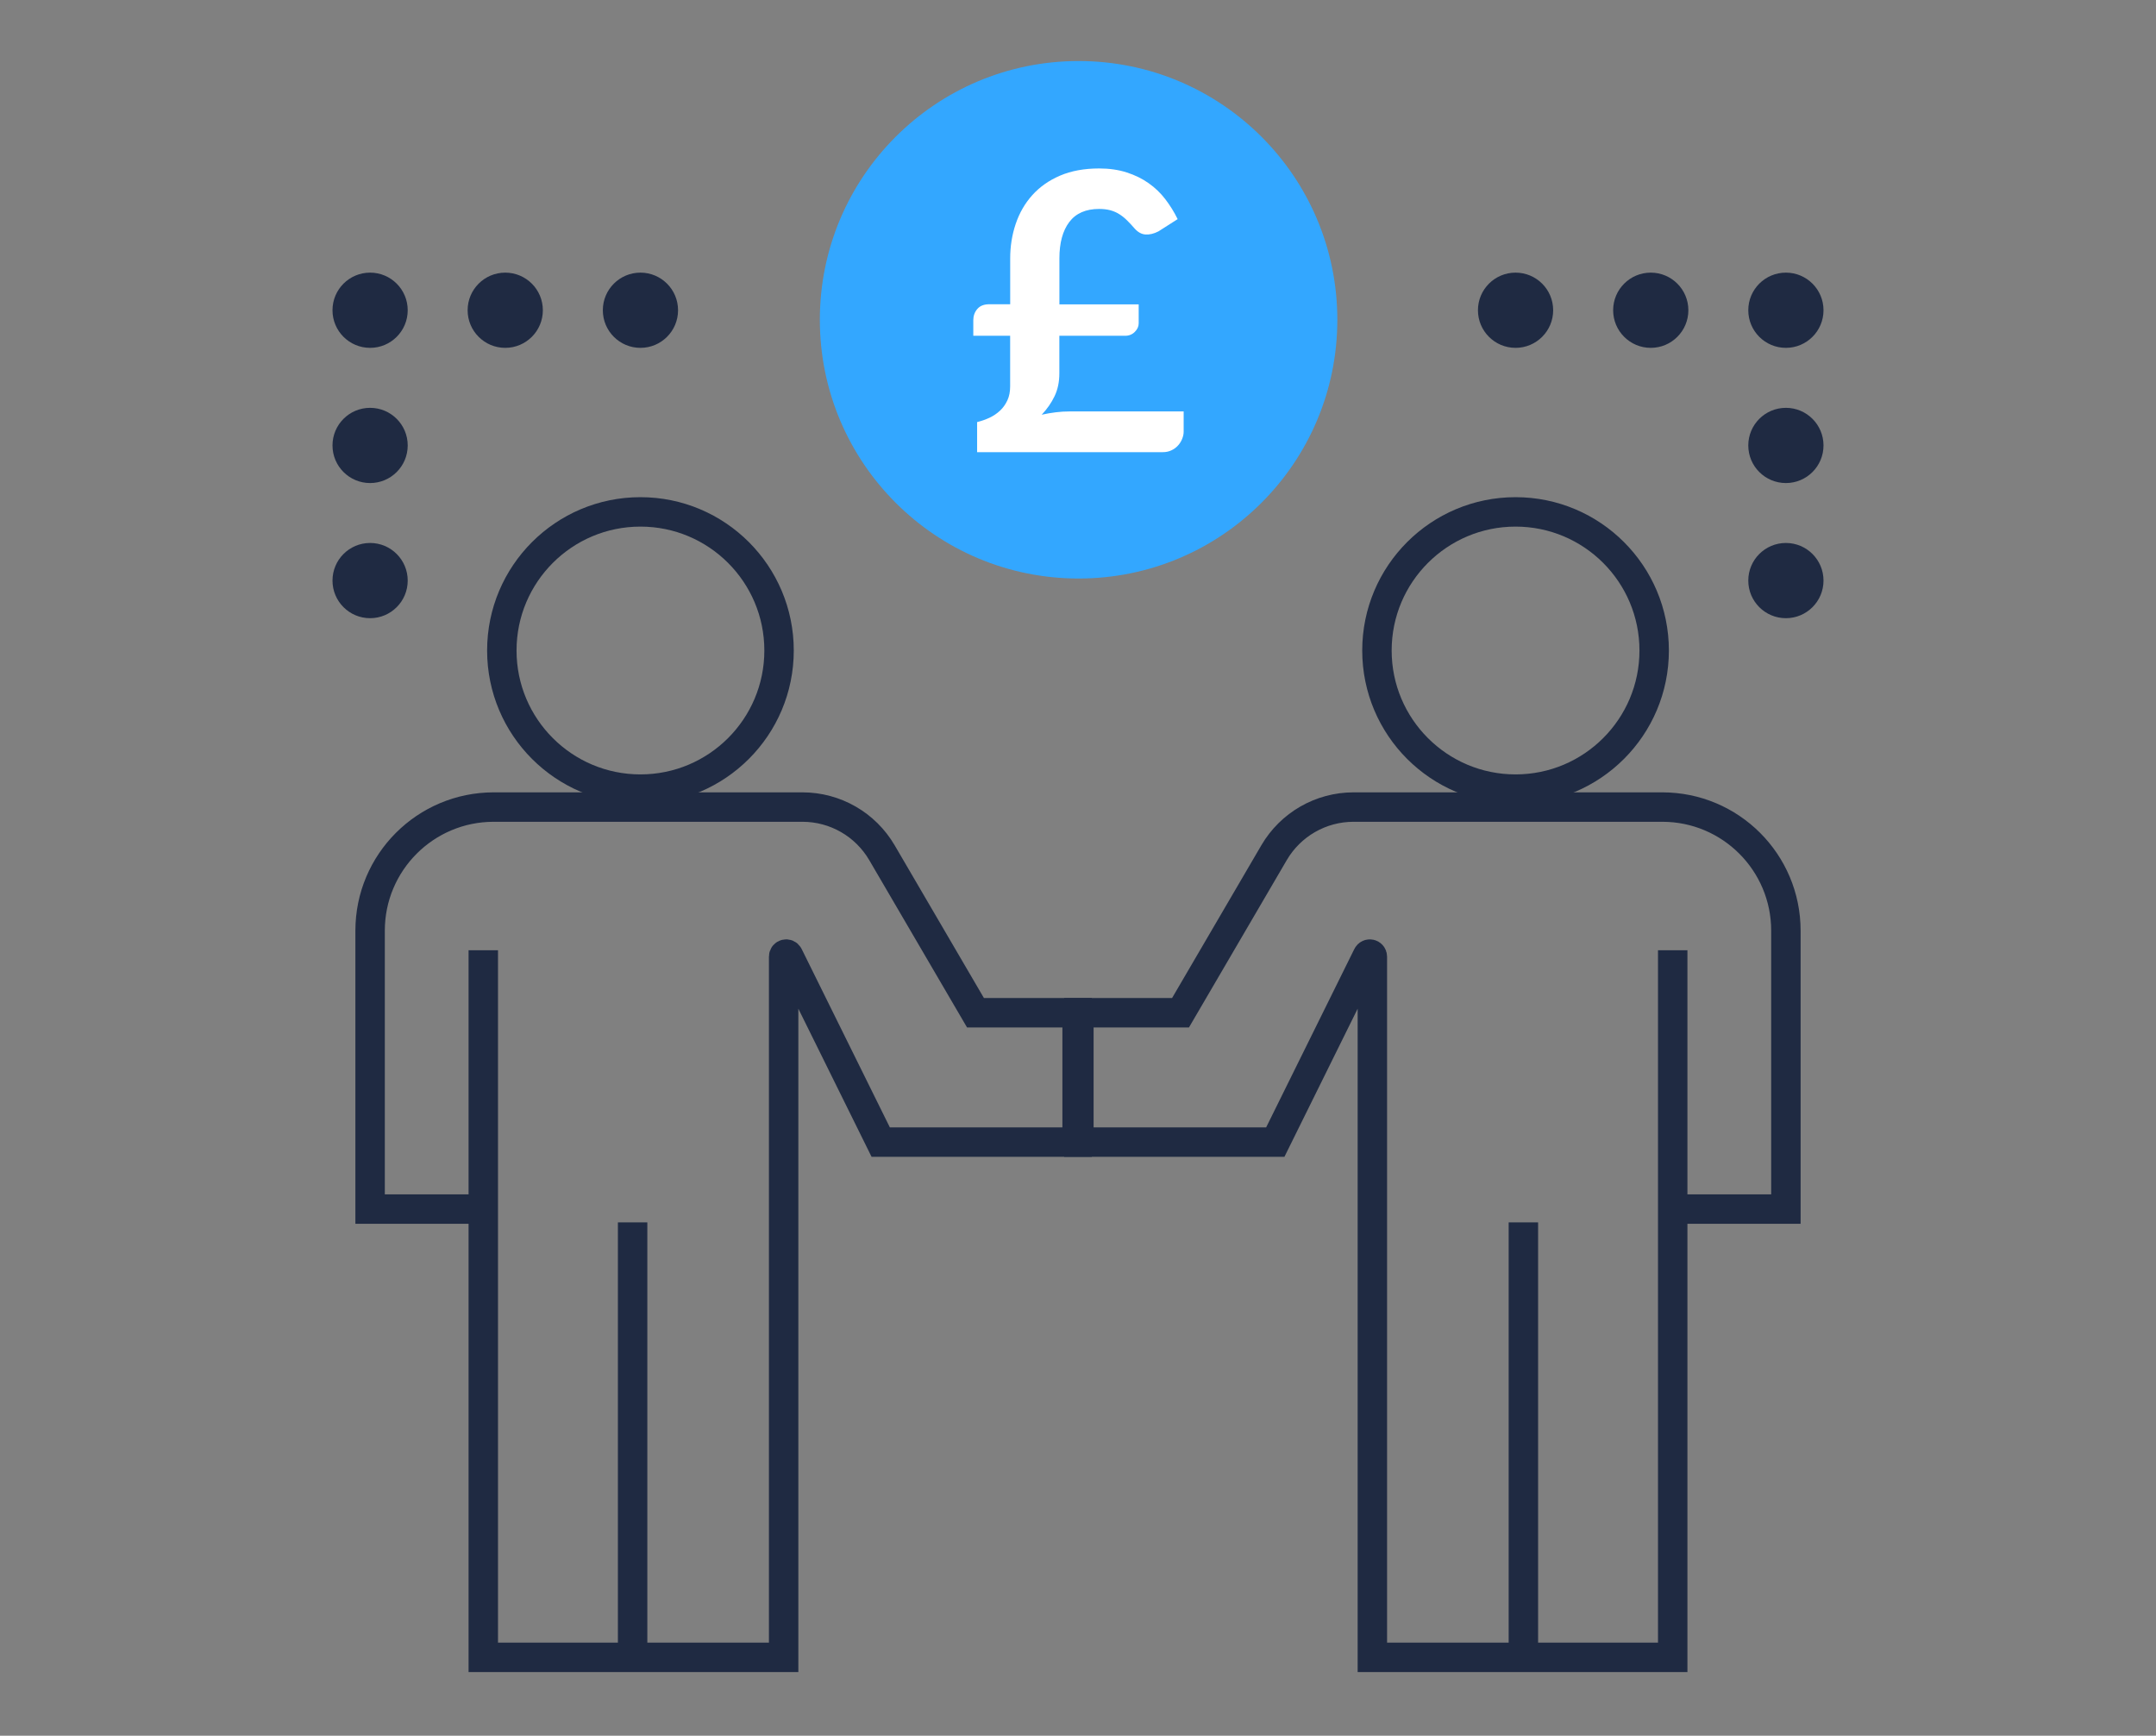 <?xml version="1.0" encoding="UTF-8"?>
<svg id="Layer_2" data-name="Layer 2" xmlns="http://www.w3.org/2000/svg" viewBox="0 0 366.3 294.9">
  <rect x="0" y="0" width="366.3" height="294.9" fill="#808080" stroke="none"/>
  <defs>
    <style>
      .cls-1 {
        stroke: #1f2a42;
        stroke-miterlimit: 10;
        stroke-width: 5px;
      }

      .cls-1, .cls-2 {
        fill: none;
      }

      .cls-2, .cls-3, .cls-4, .cls-5 {
        stroke-width: 0px;
      }

      .cls-3 {
        fill: #fff;
      }

      .cls-4 {
        fill: #33a7ff;
      }

      .cls-5 {
        fill: #1f2a42;
      }
    </style>
  </defs>
  <g id="Layer_1-2" data-name="Layer 1">
    <g>
      <g>
        <path class="cls-1" d="m81.33,205.42h-18.45v-47.3c0-11.6,9.4-21,21-21h52.46c5.56,0,10.69,2.95,13.5,7.75l15.89,27.19h17.27v21.98h-33.37l-15.67-31.7c-.2-.41-.82-.27-.82.19v119.05h-51.03v-120.13"/>
        <line class="cls-1" x1="107.48" y1="207.68" x2="107.48" y2="281.58"/>
        <circle class="cls-1" cx="108.81" cy="110.52" r="23.55"/>
      </g>
      <g>
        <path class="cls-1" d="m284.97,205.42h18.45s0-47.3,0-47.3c0-11.6-9.4-21-21-21h-52.46c-5.56,0-10.69,2.95-13.5,7.75l-15.89,27.19h-17.27s0,21.98,0,21.98h33.37s15.67-31.7,15.67-31.7c.2-.41.82-.27.82.19v119.05s51.03,0,51.03,0v-120.13"/>
        <line class="cls-1" x1="258.82" y1="207.68" x2="258.82" y2="281.58"/>
        <circle class="cls-1" cx="257.49" cy="110.52" r="23.55"/>
      </g>
      <circle class="cls-4" cx="183.25" cy="54.33" r="43.96"/>
      <path class="cls-3" d="m165.36,54.43c0-.75.22-1.39.68-1.93.45-.54,1.14-.81,2.06-.81h3.53v-7.78c0-2.06.31-4.02.94-5.88.63-1.86,1.56-3.48,2.82-4.88,1.25-1.39,2.82-2.5,4.71-3.31,1.89-.81,4.11-1.22,6.65-1.22,1.73,0,3.3.23,4.69.68,1.39.45,2.64,1.06,3.72,1.83,1.09.77,2.03,1.67,2.83,2.72s1.5,2.17,2.09,3.38l-3.26,2.08c-.77.4-1.5.57-2.19.53-.69-.04-1.32-.4-1.89-1.05-.42-.48-.83-.93-1.24-1.33-.41-.41-.84-.76-1.3-1.05-.46-.3-.97-.52-1.53-.68-.56-.15-1.2-.23-1.93-.23-2.26,0-3.95.74-5.07,2.22-1.12,1.48-1.68,3.54-1.68,6.18v7.81h13.47v3.23c0,.53-.22,1.01-.66,1.45-.44.44-.99.66-1.65.66h-11.17v6.39c0,1.45-.27,2.74-.81,3.87-.54,1.13-1.27,2.18-2.19,3.15.79-.18,1.58-.31,2.37-.41s1.6-.15,2.44-.15h19.31v3.43c0,.4-.08.8-.25,1.22-.16.42-.4.8-.71,1.14-.31.34-.68.62-1.12.82-.44.21-.92.31-1.45.31h-31.56v-5.11c.72-.18,1.43-.42,2.11-.74.68-.32,1.28-.73,1.8-1.22.52-.49.93-1.08,1.24-1.75.31-.67.46-1.45.46-2.36v-8.6h-6.26v-2.6Z"/>
      <circle class="cls-5" cx="108.81" cy="52.71" r="6.39"/>
      <circle class="cls-5" cx="85.84" cy="52.71" r="6.39"/>
      <circle class="cls-5" cx="62.88" cy="52.71" r="6.39"/>
      <circle class="cls-5" cx="62.88" cy="98.64" r="6.39"/>
      <circle class="cls-5" cx="62.88" cy="75.68" r="6.39"/>
      <circle class="cls-5" cx="257.49" cy="52.71" r="6.39"/>
      <circle class="cls-5" cx="280.46" cy="52.71" r="6.39"/>
      <circle class="cls-5" cx="303.42" cy="52.71" r="6.39"/>
      <circle class="cls-5" cx="303.42" cy="98.64" r="6.39"/>
      <circle class="cls-5" cx="303.42" cy="75.68" r="6.39"/>
    </g>
    <rect class="cls-2" width="366.3" height="294.9"/>
  </g>
</svg>